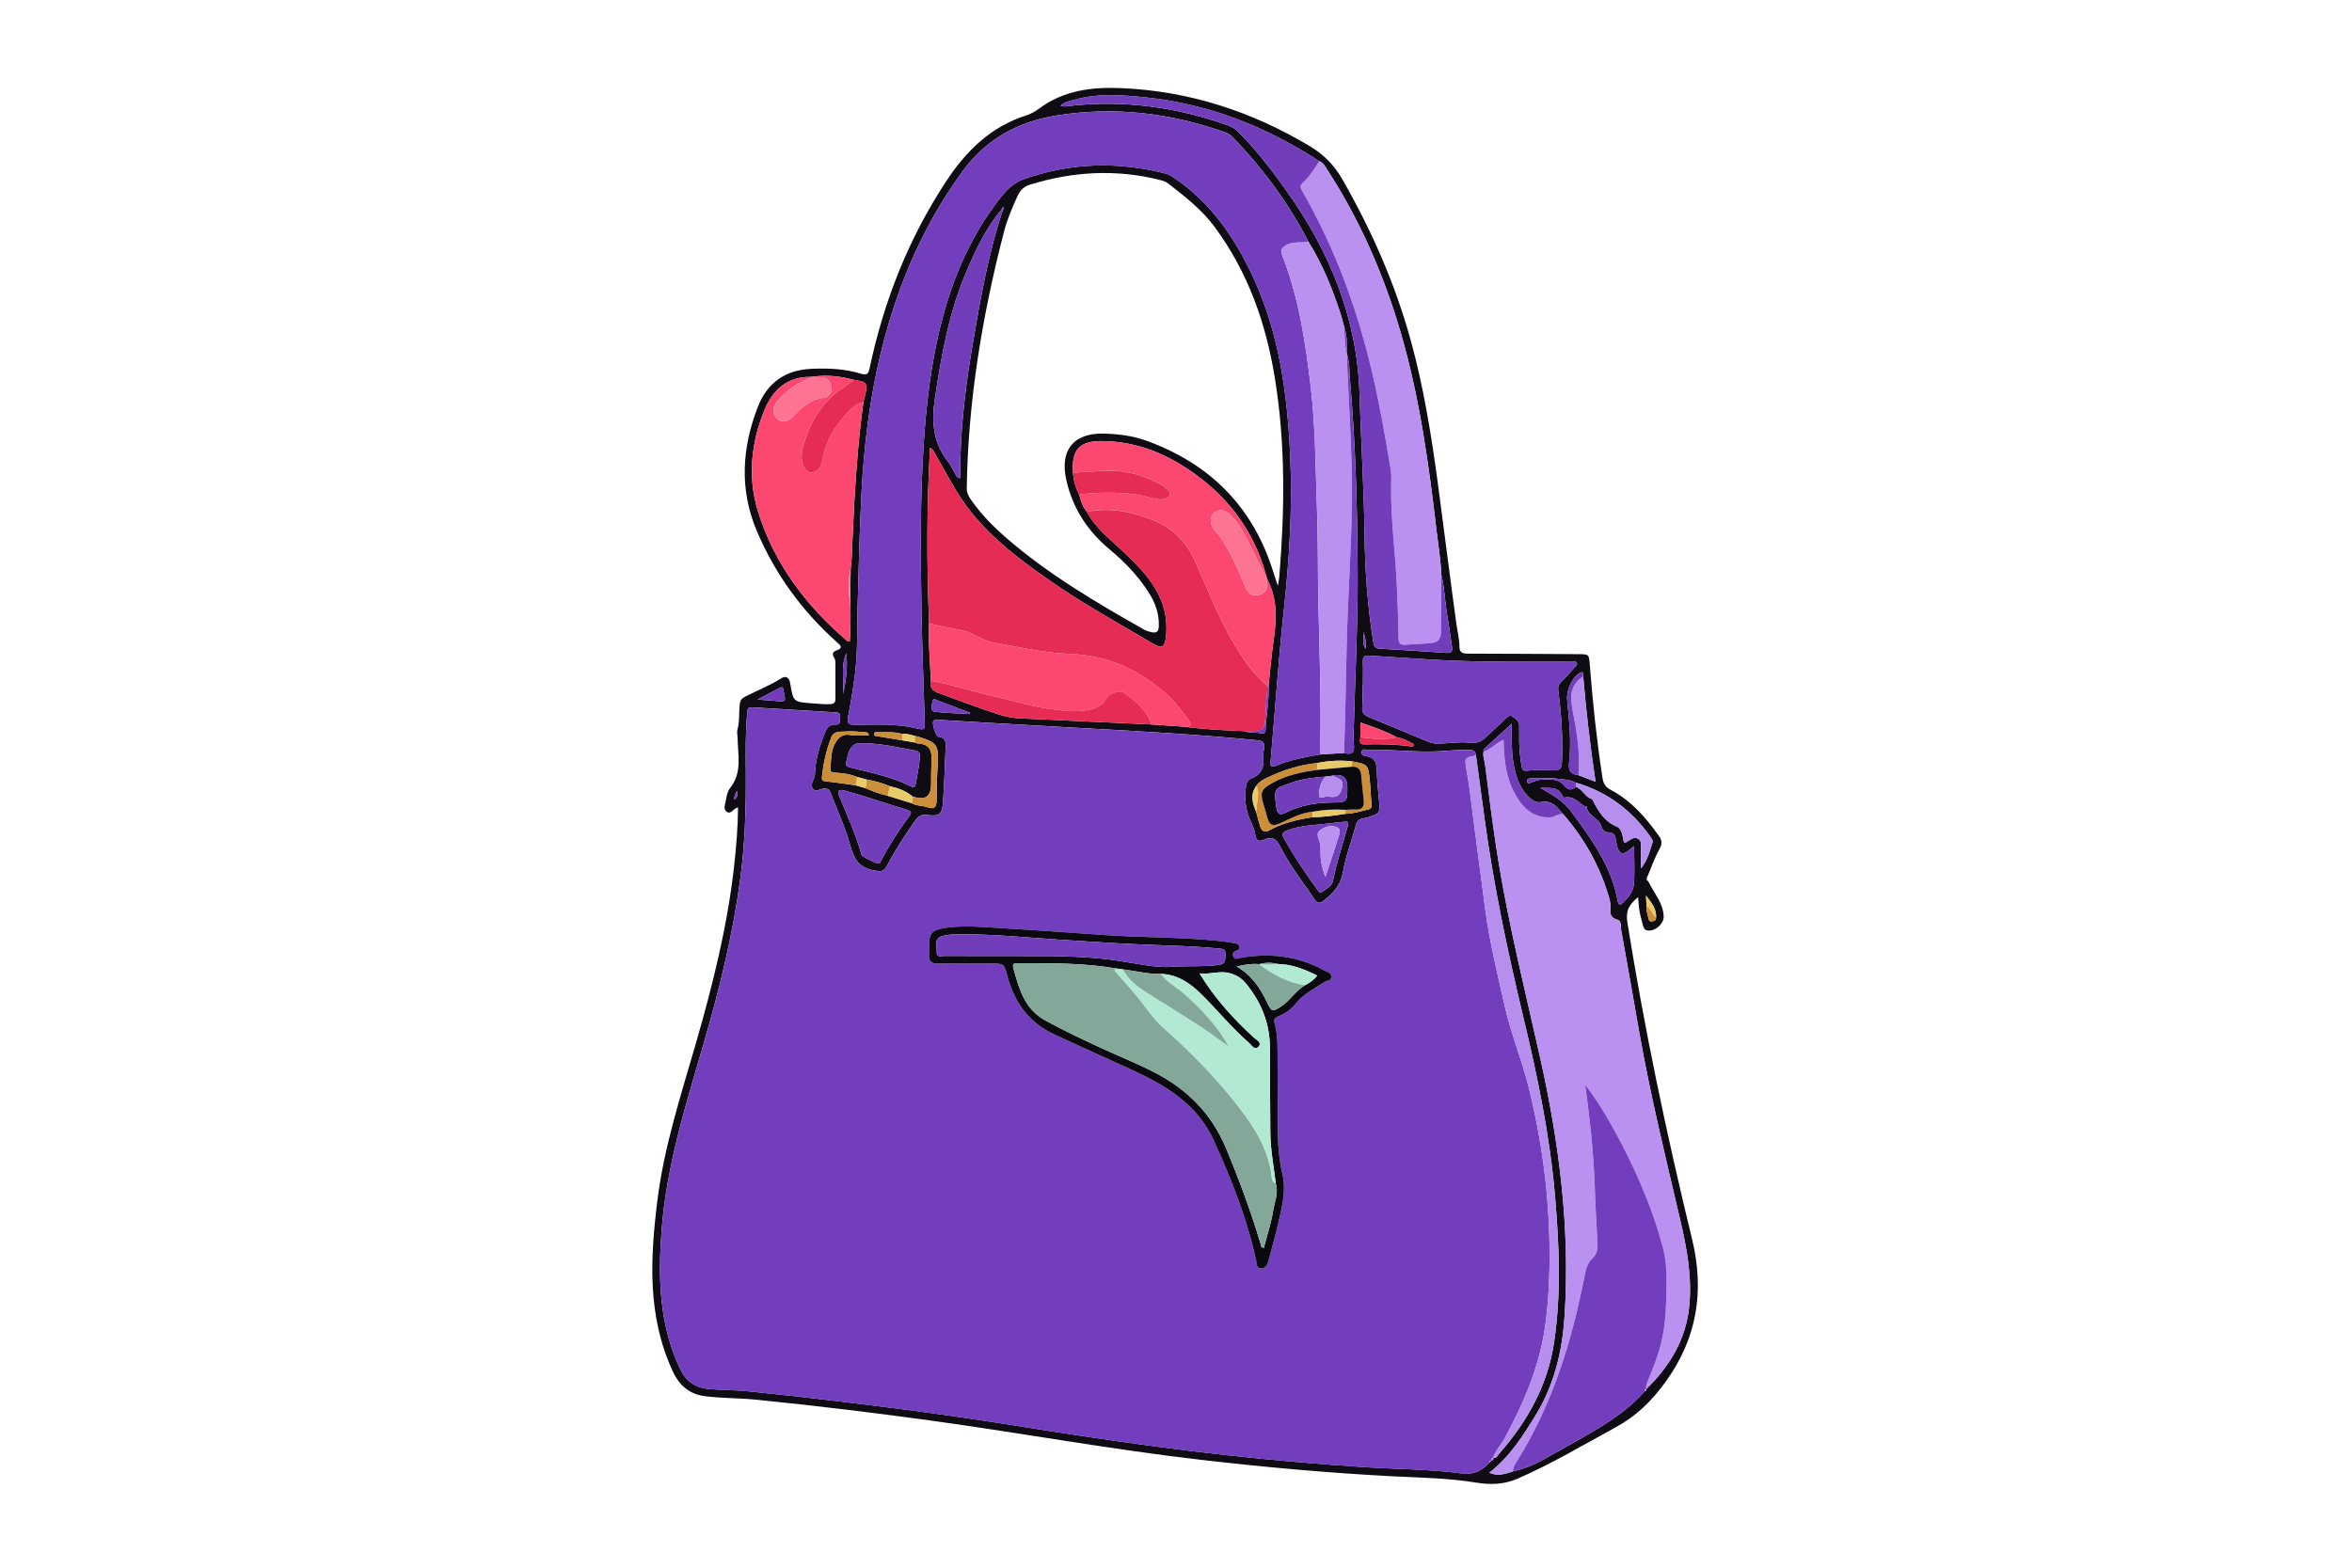 <svg width="300" height="200" viewBox="0 0 300 200" fill="none" xmlns="http://www.w3.org/2000/svg">
<g clip-path="url(#clip0_1448_78861)">
<path d="M94.137 103.001C93.495 103.153 93.229 103.961 92.687 103.555C92.195 103.187 92.513 102.565 92.597 102.059C92.689 101.501 92.811 100.919 93.163 100.475C94.699 98.535 94.103 96.293 94.081 94.139C94.077 93.785 93.961 93.427 94.063 93.065C94.365 91.999 94.225 90.893 94.361 89.809C94.417 89.365 94.609 89.095 95.007 88.891C96.547 88.109 98.159 87.475 99.631 86.549C100.259 86.155 100.667 86.425 100.795 87.197C101.185 89.553 101.203 89.549 103.593 89.727C104.355 89.783 105.111 89.871 105.883 89.831C106.427 89.803 106.565 89.587 106.561 89.105C106.549 87.573 106.557 86.043 106.557 84.511C106.557 84.275 106.505 84.061 106.369 83.853C106.111 83.463 106.203 83.153 106.657 82.999C107.657 82.657 107.169 82.305 106.699 81.883C102.245 77.889 98.797 73.141 96.491 67.637C94.297 62.405 94.639 57.087 96.673 51.885C97.855 48.863 100.139 47.197 103.479 47.053C105.627 46.959 107.747 47.039 109.801 47.673C110.601 47.921 110.763 47.701 110.921 46.963C112.731 38.423 115.881 30.425 120.695 23.113C123.227 19.267 126.365 16.167 130.885 14.727C131.471 14.541 132.045 14.225 132.539 13.855C135.689 11.503 139.309 11.077 143.068 11.243C151.694 11.621 159.622 14.203 167.028 18.623C168.858 19.715 170.178 21.067 171.202 22.853C174.958 29.399 177.984 36.273 179.976 43.543C181.592 49.441 182.568 55.491 183.384 61.553C184.196 67.587 184.94 73.629 185.774 79.659C185.904 80.603 186.158 81.531 186.152 82.495C186.148 83.173 186.486 83.387 187.148 83.387C191.876 83.393 196.604 83.431 201.33 83.455C202.674 83.463 202.676 83.457 202.782 84.837C203.15 89.649 203.668 94.443 204.394 99.215C204.5 99.911 204.732 100.385 205.422 100.749C208.048 102.135 209.95 104.315 211.634 106.703C212.002 107.225 212.026 107.689 211.66 108.337C211.014 109.485 210.598 110.761 210.066 111.975C209.928 112.291 210.208 112.355 210.298 112.541C210.984 113.963 212.122 115.193 212.204 116.879C212.252 117.855 211.102 118.863 210.13 118.703C209.724 118.637 209.626 118.305 209.54 117.981C209.388 117.403 209.222 116.825 209.122 116.237C209.024 115.655 208.998 115.063 208.94 114.465C207.696 115.457 207.352 116.287 207.578 117.705C209.746 131.271 212.574 144.705 215.818 158.049C217.438 164.713 216.482 170.731 212.402 176.353C210.652 178.763 208.688 180.677 206.08 182.091C201.934 184.341 197.886 186.769 193.546 188.653C191.792 189.415 190.038 189.435 188.194 189.133C184.738 188.567 181.234 188.523 177.744 188.345C169.464 187.921 161.214 187.171 152.976 186.215C141.472 184.879 130.081 182.787 118.615 181.213C111.265 180.203 103.897 179.317 96.515 178.575C94.335 178.355 92.127 178.393 89.955 178.127C88.039 177.893 86.693 176.843 85.827 174.983C82.535 167.917 82.935 160.543 83.855 153.125C84.715 146.197 86.899 139.579 88.819 132.905C90.935 125.547 92.783 118.133 93.635 110.505C93.911 108.037 94.121 105.563 94.137 102.997V103.001ZM190.222 186.359L190.208 186.375C190.338 186.267 190.6 186.233 190.432 185.963L190.418 185.985C190.892 186.111 191.03 185.669 191.232 185.437C194.834 181.331 197.416 176.719 198.228 171.233C199.144 165.061 198.876 158.883 198.354 152.703C197.698 144.923 196.108 137.307 194.294 129.733C192.294 121.385 190.52 112.993 189.362 104.481C188.994 101.781 188.628 99.081 188.26 96.381C188.17 95.453 187.382 95.701 186.894 95.683C185.834 95.647 184.77 95.777 183.706 95.837C180.608 96.011 177.522 95.581 174.428 95.653C174.17 95.659 173.768 95.453 173.676 95.891C173.58 96.351 173.952 96.429 174.296 96.481C175.274 96.623 175.568 97.227 175.602 98.161C175.658 99.719 175.814 101.275 175.958 102.829C176.008 103.369 175.834 103.757 175.346 103.955C174.886 104.141 174.41 104.329 173.924 104.399C173.388 104.477 173.106 104.695 172.96 105.227C172.406 107.247 171.646 109.225 171.288 111.277C170.992 112.971 170.036 113.987 168.796 114.935C168.294 115.319 167.996 115.227 167.668 114.731C166.182 112.485 164.462 110.381 163.272 107.955C162.766 106.925 162.186 106.689 161.204 107.133C160.552 107.429 160.188 107.215 160.112 106.495C160.038 105.787 159.69 105.167 159.42 104.525C158.918 103.331 158.736 102.095 158.872 100.817C158.932 100.261 158.956 99.557 159.54 99.343C160.914 98.841 161.26 97.865 161.128 96.545C161.092 96.189 161.178 95.815 161.236 95.455C161.34 94.795 161.112 94.511 160.408 94.441C152.592 93.669 144.752 93.253 136.913 92.825C133.657 92.647 130.401 92.463 127.147 92.273C124.723 92.133 122.299 91.975 119.873 91.839C119.595 91.823 119.261 91.697 119.051 92.011C118.839 92.331 119.355 93.963 119.727 93.999C120.567 94.081 120.651 94.613 120.621 95.265C120.513 97.625 120.445 99.987 120.281 102.341C120.175 103.865 119.819 104.175 118.321 103.971C117.525 103.863 117.121 104.131 116.707 104.723C115.445 106.523 114.241 108.355 113.219 110.303C112.709 111.277 112.407 111.217 111.389 111.019C109.549 110.663 108.909 109.561 108.445 107.855C107.801 105.495 106.731 103.253 105.865 100.951C105.755 100.659 105.563 100.675 105.339 100.615C104.765 100.463 104.087 101.201 103.659 100.583C103.277 100.031 103.915 99.429 103.939 98.793C104.007 96.987 104.489 95.255 105.177 93.583C105.441 92.937 105.717 92.367 106.583 92.439C107.305 92.499 107.069 91.883 107.155 91.513C107.253 91.081 107.013 90.903 106.611 90.879C103.057 90.667 99.503 90.461 95.949 90.235C95.373 90.199 95.355 90.481 95.309 90.943C95.067 93.467 95.113 95.997 95.131 98.523C95.163 103.053 95.023 107.575 94.429 112.071C93.493 119.141 91.805 126.045 89.823 132.885C87.519 140.833 84.991 148.725 84.379 157.061C83.935 163.099 84.075 169.019 86.755 174.643C87.523 176.257 88.697 177.037 90.351 177.195C92.005 177.353 93.677 177.317 95.329 177.483C99.265 177.879 103.199 178.311 107.127 178.791C112.011 179.387 116.893 179.993 121.763 180.693C127.091 181.459 132.401 182.355 137.725 183.157C144.002 184.103 150.292 184.967 156.604 185.659C162.392 186.293 168.188 186.787 173.998 187.169C178.148 187.441 182.32 187.421 186.444 187.975C187.996 188.183 189.052 187.635 189.994 186.559C190.068 186.489 190.142 186.419 190.218 186.349L190.222 186.359ZM210.02 115.621C209.95 116.123 210.132 116.589 210.238 117.065C210.286 117.275 210.328 117.571 210.628 117.545C210.898 117.521 211.252 117.511 211.228 117.073C211.322 115.917 210.602 115.113 209.948 114.257C209.972 114.713 209.996 115.167 210.02 115.623V115.621ZM115.093 93.645C114.057 93.309 112.985 93.457 111.927 93.411C111.741 93.403 111.485 93.367 111.489 93.659C111.493 93.939 111.753 93.897 111.937 93.927C112.985 94.103 114.033 94.275 115.081 94.447C115.609 94.537 116.139 94.627 116.667 94.717C116.789 94.761 116.909 94.841 117.033 94.847C118.631 94.921 118.885 95.775 118.815 97.183C118.767 98.139 118.767 99.097 118.765 100.053C118.761 101.594 118.027 102.128 116.563 101.655C116.535 101.645 116.499 101.663 116.465 101.667C115.615 100.921 114.593 100.549 113.509 100.307C112.539 99.897 111.531 99.611 110.493 99.439C110.099 99.331 109.705 99.223 109.311 99.115C108.471 98.773 107.591 98.633 106.689 98.587C106.355 98.569 105.867 98.549 105.907 98.159C106.031 96.965 105.933 95.697 106.627 94.635C107.035 94.013 107.555 93.589 108.459 93.769C109.217 93.921 110.029 93.801 110.821 93.801C110.783 93.537 110.645 93.425 110.413 93.415C109.585 93.377 108.749 93.247 107.933 93.321C107.263 93.383 106.387 93.181 106.035 94.061C105.391 95.675 105.029 97.359 104.843 99.087C104.795 99.521 104.931 99.645 105.369 99.689C106.619 99.817 107.863 100.013 109.111 100.181C109.497 100.291 109.883 100.401 110.269 100.511C111.243 100.895 112.207 101.303 113.237 101.523C114.251 101.837 115.267 102.151 116.281 102.465C116.895 102.837 117.625 102.745 118.285 102.981C119.133 103.285 119.459 103.011 119.463 102.101C119.471 100.571 119.511 99.043 119.605 97.515C119.757 95.027 119.503 94.707 117.061 93.967C116.935 93.929 116.803 93.911 116.675 93.883C116.157 93.741 115.643 93.575 115.093 93.641V93.645ZM173.524 92.273C173.522 92.865 173.52 93.457 173.518 94.049C173.496 94.483 173.248 94.983 174.088 94.965C176.072 94.921 178.058 94.949 180.032 95.227C180.164 95.245 180.294 95.217 180.33 94.949C179.66 94.553 178.946 94.187 178.13 94.045C176.754 93.281 175.268 92.789 173.794 92.269C173.702 92.195 173.608 92.019 173.524 92.275V92.273ZM172.412 97.123C170.95 96.975 169.498 97.039 168.058 97.337C165.91 97.563 163.866 98.163 161.918 99.085C161.302 99.377 160.652 99.641 160.25 100.251C159.434 101.349 159.744 102.455 160.226 103.563C160.396 104.195 160.546 104.833 160.746 105.455C160.91 105.965 161.29 106.269 161.806 105.981C163.562 104.999 165.478 104.567 167.432 104.241C168.842 104.249 170.228 104.037 171.616 103.821C172.612 103.803 173.556 103.509 174.508 103.267C174.836 103.183 174.986 103.031 174.944 102.637C174.836 101.621 174.824 100.597 174.72 99.581C174.508 97.523 174.494 97.525 172.41 97.125L172.412 97.123ZM201.34 98.895C202.01 99.151 202.678 99.407 203.512 99.725C202.826 95.179 202.32 90.743 201.936 86.293C201.904 86.063 202.07 85.575 201.578 85.823C200.54 86.347 199.78 88.065 199.892 89.253C200.144 91.929 200.452 94.617 200.138 97.295C200.008 98.401 200.378 98.781 201.34 98.893V98.895ZM201.002 99.851C200.29 99.447 199.468 99.449 198.704 99.351C197.592 99.207 196.452 99.293 195.322 99.297C195.104 99.297 194.83 99.293 194.776 99.601C194.762 99.687 194.8 99.813 194.86 99.873C195.058 100.069 195.21 99.847 195.382 99.793C195.728 99.683 196.072 99.521 196.426 99.489C197.484 99.393 198.71 99.315 199.406 100.107C200.018 100.803 200.364 100.905 201.01 100.377C201.87 100.675 202.17 101.713 203.084 101.945C203.124 101.955 203.14 102.059 203.17 102.119C203.876 103.505 204.66 104.809 206.208 105.447C206.656 105.631 206.83 106.121 206.956 106.577C207.042 106.891 206.99 107.247 207.258 107.539C207.364 107.473 207.466 107.397 207.578 107.339C208.01 107.115 208.43 106.701 208.95 107.013C209.43 107.301 209.294 107.835 209.302 108.289C209.314 109.123 209.306 109.957 209.306 110.791C210.148 109.751 210.44 108.565 210.802 107.411C210.84 107.289 210.742 107.093 210.656 106.967C208.266 103.471 205.09 101.039 201 99.847L201.002 99.851ZM171.838 45.309C171.794 44.095 171.872 42.869 171.45 41.695C171.312 41.187 171.192 40.671 171.03 40.169C169.988 36.921 168.72 33.773 166.908 30.867C164.404 26.015 161.214 21.655 157.442 17.715C157.148 17.407 156.866 17.099 156.428 16.941C149.378 14.405 142.15 13.539 134.735 14.739C129.817 15.535 125.721 17.779 122.741 21.897C121.177 24.059 119.755 26.301 118.497 28.651C112.759 39.381 110.493 50.983 109.877 62.997C109.633 67.783 109.523 72.575 109.391 77.365C109.325 79.725 109.391 82.095 109.207 84.443C109.025 86.787 108.611 89.121 108.175 91.435C107.997 92.383 108.299 92.473 109.099 92.469C111.657 92.457 114.227 92.295 116.753 92.887C117.969 93.173 117.983 93.167 117.947 91.881C117.813 87.323 117.617 82.767 117.543 78.209C117.441 71.953 117.363 65.695 117.661 59.439C117.931 53.783 118.439 48.161 119.711 42.633C121.071 36.713 123.245 31.129 126.871 26.191C127.859 24.845 128.919 23.451 130.521 22.879C136.515 20.739 142.622 20.563 148.778 22.169C149.09 22.251 149.384 22.439 149.658 22.621C154.398 25.771 157.476 30.293 159.818 35.321C163.176 42.529 164.204 50.275 164.564 58.121C164.866 64.715 164.458 71.297 163.752 77.851C163.06 84.265 162.628 90.701 162.068 97.125C162.022 97.663 162.06 97.963 162.736 97.685C164.562 96.935 166.49 96.565 168.426 96.245C169.432 96.183 170.436 96.123 171.442 96.061C172.432 96.349 172.802 96.029 172.688 94.967C172.592 94.081 172.668 93.173 172.692 92.275C172.862 85.963 173.2 79.649 173.174 73.337C173.14 64.965 172.906 56.591 172.178 48.243C172.092 47.261 172.15 46.253 171.84 45.295V45.303L171.838 45.309ZM127.805 26.677C125.781 29.025 124.493 31.803 123.285 34.609C121.045 39.811 120.075 45.329 119.239 50.897C118.793 53.865 119.031 56.523 120.947 58.923C121.335 59.411 121.573 60.017 121.899 60.559C122.003 60.733 122.037 61.015 122.489 60.983C122.489 60.215 122.473 59.459 122.491 58.705C122.613 53.879 123.189 49.099 123.993 44.347C124.995 38.423 126.009 32.499 127.921 26.777C128.033 26.695 128.121 26.537 128.007 26.471C127.853 26.379 127.857 26.589 127.803 26.679L127.805 26.677ZM118.737 86.855C118.525 87.697 118.903 88.101 119.687 88.395C122.273 89.359 124.861 90.315 127.483 91.177C128.441 91.493 129.413 91.631 130.421 91.665C132.647 91.741 134.871 91.871 137.097 91.975C140.35 92.127 143.604 92.273 146.856 92.423C148.298 92.521 149.74 92.621 151.182 92.719C153.672 93.059 156.18 93.169 158.688 93.273C159.386 93.543 160.142 93.383 160.854 93.559C161.238 93.655 161.406 93.473 161.426 93.093C161.524 91.167 161.896 89.261 161.82 87.323C162 85.641 162.132 83.953 162.372 82.281C162.776 79.473 163.074 76.687 161.694 74.031C161.63 73.827 161.566 73.623 161.502 73.419C160.07 68.241 157.2 64.071 152.896 60.827C149.232 58.065 145.238 56.321 140.6 56.269C137.687 56.235 136.649 57.373 136.863 60.293C136.917 61.285 137.209 62.209 137.651 63.091C137.859 63.881 138.093 64.659 138.637 65.297C139.775 67.437 141.68 68.873 143.394 70.487C146.486 73.395 149.214 76.475 148.726 81.191C148.59 82.513 148.22 82.809 147.064 82.121C142.66 79.505 138.167 77.039 133.955 74.109C130.259 71.537 126.667 68.841 123.829 65.291C122.055 63.071 120.795 60.525 119.377 58.081C119.195 57.769 119.089 57.379 118.625 57.127C118.189 64.647 118.201 72.057 118.507 79.471C118.389 81.937 118.631 84.391 118.737 86.849V86.855ZM108.923 48.461C107.179 47.995 105.417 47.783 103.617 48.073C103.581 48.039 103.547 48.043 103.515 48.081C100.463 48.005 98.589 49.687 97.505 52.317C95.791 56.473 95.357 60.883 96.647 65.127C98.687 71.837 102.803 77.297 108.141 81.831C108.173 81.859 108.259 81.825 108.393 81.813C108.481 80.235 108.529 78.651 108.451 77.063C108.467 75.589 108.483 74.115 108.499 72.639C108.545 72.143 108.609 71.649 108.633 71.153C108.749 68.795 108.831 66.437 108.967 64.081C109.213 59.799 109.545 55.525 110.131 51.275C110.771 48.827 110.731 48.733 108.923 48.461ZM183.83 73.249C183.768 71.419 183.458 69.615 183.246 67.801C182.256 59.319 181.094 50.843 178.72 42.639C176.538 35.099 173.404 27.899 169.058 21.293C168.854 20.981 168.646 20.689 168.274 20.565C161.51 16.155 154.186 13.255 146.114 12.423C143.068 12.109 140.006 11.877 136.997 12.741C136.417 12.907 135.783 12.993 135.273 13.475C135.663 13.659 135.991 13.561 136.307 13.525C143.31 12.709 150.096 13.659 156.712 16.021C157.196 16.193 157.588 16.477 157.948 16.835C160.268 19.145 162.242 21.735 164.134 24.397C169.65 32.159 173.116 40.637 173.41 50.281C173.592 56.267 173.976 62.245 174.048 68.235C174.102 72.829 174.442 77.399 175.168 81.941C175.262 82.525 175.462 82.733 176.028 82.765C178.85 82.925 181.672 83.099 184.492 83.297C185.144 83.343 185.3 83.097 185.2 82.495C184.984 81.185 184.842 79.863 184.606 78.557C184.29 76.797 184.266 74.995 183.832 73.253L183.83 73.249ZM210.004 177.173V177.197C213.002 174.261 215.064 170.849 215.472 166.573C215.826 162.843 215.156 159.237 214.312 155.627C212.466 147.733 210.534 139.857 209.12 131.869C208.338 127.451 207.58 123.031 206.774 118.617C206.69 118.155 206.898 117.463 206.186 117.283C205.522 117.115 205.388 116.689 205.41 116.091C205.428 115.595 205.408 115.101 205.266 114.609C204.112 110.581 202.124 107.015 199.376 103.863C198.622 103.017 198.02 102.025 196.548 102.329C195.852 102.473 195.17 101.923 194.676 101.339C194.222 100.803 193.864 100.209 193.612 99.547C193.022 98.001 192.854 96.389 192.824 94.755C192.81 94.017 192.822 93.277 192.822 92.321C191.492 93.533 190.366 94.557 189.248 95.591C189.198 95.637 189.238 95.779 189.236 95.877C189.11 96.451 189.354 96.985 189.424 97.539C189.934 101.563 190.436 105.587 191.082 109.593C192.47 118.199 194.6 126.645 196.492 135.143C198.896 145.935 200.292 156.827 199.564 167.911C199.274 172.339 198.282 176.579 195.944 180.433C194.288 183.163 192.582 185.845 189.964 187.889C191.096 188.385 192.034 188.015 192.978 187.721C194.306 187.403 195.57 186.925 196.76 186.251C199.038 184.963 201.35 183.729 203.59 182.379C205.856 181.015 208.03 179.505 209.79 177.485C209.936 177.433 210.04 177.353 210.006 177.175L210.004 177.173ZM162.99 74.721C163.084 74.161 163.152 73.873 163.176 73.583C163.868 65.133 163.978 56.695 162.62 48.291C161.486 41.269 159.2 34.719 154.914 28.933C153.278 26.723 151.162 25.095 149.046 23.437C148.744 23.201 148.34 23.057 147.96 22.961C142.358 21.549 136.817 21.869 131.329 23.571C130.581 23.803 130.107 24.305 129.781 25.015C129.101 26.499 128.465 28.003 128.057 29.579C125.277 40.305 123.473 51.175 123.313 62.283C123.305 62.825 123.499 63.237 123.787 63.659C125.073 65.545 126.661 67.151 128.375 68.639C133.737 73.289 139.816 76.861 145.958 80.339C146.24 80.499 146.576 80.583 146.896 80.655C147.508 80.791 147.784 80.597 147.808 79.895C147.866 78.257 147.338 76.843 146.462 75.493C145.124 73.433 143.458 71.691 141.576 70.129C138.753 67.785 136.831 64.883 136.011 61.257C135.155 57.467 136.885 55.245 140.734 55.317C142.644 55.353 144.538 55.603 146.32 56.257C154.126 59.115 159.544 64.367 162.2 72.329C162.438 73.043 162.67 73.759 162.986 74.725L162.99 74.721ZM173.846 87.393C173.822 87.393 173.798 87.393 173.774 87.393C173.774 88.325 173.834 89.263 173.756 90.187C173.692 90.933 174.012 91.251 174.648 91.509C177.176 92.531 179.69 93.589 182.202 94.647C182.678 94.849 183.162 94.897 183.664 94.873C184.926 94.815 186.206 94.605 187.444 94.753C188.288 94.855 188.86 94.655 189.414 94.153C190.276 93.369 191.106 92.551 191.968 91.769C192.222 91.539 192.516 91.125 192.898 91.397C193.28 91.669 193.764 91.937 193.772 92.527C193.778 92.893 193.782 93.259 193.776 93.625C193.754 95.025 193.822 96.417 194.1 97.795C194.18 98.187 194.228 98.383 194.774 98.323C195.86 98.205 196.972 98.199 198.064 98.279C198.96 98.343 199.194 98.017 199.23 97.171C199.358 94.133 199.154 91.117 198.754 88.113C198.694 87.663 198.766 87.369 199.082 87.051C199.714 86.417 200.31 85.745 200.908 85.077C201.032 84.939 201.236 84.789 201.128 84.567C201.02 84.347 200.778 84.431 200.594 84.429C199.362 84.421 198.13 84.421 196.898 84.425C191.738 84.445 186.58 84.431 181.428 84.077C179.172 83.921 176.912 83.805 174.656 83.641C174.06 83.597 173.808 83.759 173.834 84.395C173.874 85.393 173.844 86.391 173.844 87.391L173.846 87.393ZM107.507 100.795C106.869 100.743 106.811 101.007 107.025 101.519C108.057 103.999 109.169 106.451 109.883 109.053C109.949 109.291 111.863 110.239 112.097 110.177C112.295 110.125 112.295 109.935 112.369 109.795C113.435 107.839 114.617 105.953 115.947 104.165C116.325 103.657 116.273 103.497 115.683 103.317C113.841 102.759 112.017 102.147 110.179 101.573C109.293 101.295 108.397 101.053 107.507 100.795ZM196.444 100.505C197.894 101.329 199.332 102.095 200.334 103.443C202.948 106.965 205.554 110.497 206.346 114.967C206.446 115.533 206.7 115.453 206.996 115.175C207.662 114.553 208.29 113.781 208.38 112.929C208.548 111.347 208.428 109.735 208.428 107.937C208.108 108.199 208.008 108.279 207.91 108.363C206.968 109.167 206.506 109.013 206.22 107.801C206.182 107.639 206.152 107.475 206.13 107.311C206.046 106.683 205.914 106.163 205.068 106.185C204.598 106.197 204.35 105.745 204.206 105.321C203.864 104.315 202.488 104.093 202.378 102.907C202.374 102.867 202.12 102.881 202.022 102.813C201.266 102.285 200.628 101.483 199.526 101.765C199.474 101.779 199.35 101.655 199.314 101.573C198.722 100.217 197.484 100.595 196.446 100.505H196.444ZM109.741 94.805C108.878 94.789 108.327 95.383 108.087 96.587C108.055 96.749 108.041 96.921 107.977 97.071C107.729 97.641 107.997 97.795 108.521 97.927C111.127 98.581 113.775 99.111 116.205 100.323C116.627 100.533 116.753 100.333 116.807 99.997C116.993 98.851 117.263 97.719 117.323 96.553C117.349 96.063 117.191 95.829 116.701 95.743C114.577 95.375 112.481 94.821 109.741 94.805ZM171.454 104.835C170.806 104.905 170.144 104.967 169.486 105.053C167.714 105.281 165.902 105.255 164.2 105.941C163.632 106.169 163.422 106.341 163.782 106.981C165.056 109.247 166.494 111.401 168.032 113.493C168.182 113.699 168.31 114.027 168.64 113.781C169.168 113.387 169.89 113.047 170.018 112.401C170.49 110.015 171.26 107.715 171.91 105.381C172.046 104.897 171.924 104.769 171.458 104.835H171.454ZM123.679 91.093L123.719 90.925C122.373 90.415 121.031 89.897 119.681 89.405C119.425 89.311 118.973 88.953 118.929 89.527C118.895 89.959 118.519 90.727 119.351 90.819C120.787 90.979 122.237 91.009 123.681 91.093H123.679ZM96.607 89.243C97.755 89.333 98.665 89.401 99.575 89.477C100.013 89.513 100.187 89.341 100.089 88.903C100.019 88.581 99.957 88.257 99.907 87.931C99.863 87.647 99.715 87.627 99.497 87.739C98.603 88.205 97.709 88.671 96.607 89.245V89.243ZM107.951 83.335C107.207 85.023 107.669 86.821 107.555 88.569C107.891 86.845 108.149 85.115 107.951 83.335ZM173.878 80.599C174.036 81.243 173.652 81.965 174.166 82.777C174.302 81.875 174.112 81.235 173.878 80.599ZM93.647 102.023C94.018 101.786 94.15 101.412 94.043 100.901C93.791 101.225 93.647 101.529 93.647 102.023Z" fill="#100C13"/>
<path d="M189.998 186.569C189.056 187.645 188 188.193 186.448 187.985C182.324 187.431 178.15 187.451 174.002 187.179C168.194 186.797 162.396 186.303 156.608 185.669C150.294 184.977 144.006 184.113 137.728 183.167C132.404 182.365 127.094 181.469 121.766 180.703C116.896 180.003 112.015 179.397 107.131 178.801C103.203 178.321 99.271 177.889 95.333 177.493C93.681 177.327 92.009 177.361 90.355 177.205C88.701 177.047 87.527 176.267 86.759 174.653C84.079 169.027 83.939 163.107 84.383 157.071C84.995 148.737 87.523 140.843 89.827 132.895C91.809 126.057 93.497 119.151 94.433 112.081C95.027 107.585 95.167 103.065 95.135 98.533C95.117 96.005 95.071 93.477 95.313 90.953C95.357 90.491 95.375 90.207 95.953 90.245C99.505 90.473 103.061 90.677 106.615 90.889C107.017 90.913 107.257 91.091 107.159 91.523C107.075 91.891 107.309 92.509 106.587 92.449C105.723 92.377 105.447 92.947 105.181 93.593C104.495 95.267 104.011 96.997 103.943 98.803C103.919 99.439 103.281 100.041 103.663 100.593C104.089 101.211 104.767 100.473 105.343 100.625C105.569 100.685 105.761 100.669 105.869 100.961C106.735 103.261 107.805 105.505 108.449 107.865C108.915 109.571 109.553 110.673 111.393 111.029C112.411 111.227 112.711 111.285 113.223 110.313C114.244 108.365 115.45 106.533 116.71 104.733C117.124 104.141 117.528 103.875 118.324 103.981C119.822 104.185 120.18 103.873 120.284 102.351C120.448 99.995 120.516 97.633 120.624 95.275C120.654 94.623 120.57 94.093 119.73 94.009C119.358 93.973 118.84 92.341 119.054 92.021C119.264 91.705 119.598 91.833 119.876 91.849C122.302 91.985 124.724 92.141 127.15 92.283C130.406 92.471 133.66 92.657 136.916 92.835C144.756 93.263 152.596 93.679 160.412 94.451C161.116 94.521 161.346 94.805 161.24 95.465C161.182 95.825 161.096 96.199 161.132 96.555C161.262 97.875 160.916 98.851 159.544 99.353C158.96 99.567 158.934 100.271 158.876 100.827C158.74 102.105 158.922 103.341 159.424 104.535C159.694 105.175 160.042 105.795 160.116 106.505C160.192 107.225 160.556 107.437 161.208 107.143C162.19 106.699 162.77 106.935 163.276 107.965C164.466 110.391 166.186 112.495 167.672 114.741C168 115.237 168.298 115.329 168.8 114.945C170.04 113.997 170.998 112.981 171.292 111.287C171.65 109.235 172.41 107.257 172.964 105.237C173.11 104.705 173.392 104.487 173.928 104.409C174.414 104.337 174.89 104.151 175.35 103.965C175.838 103.767 176.012 103.379 175.962 102.839C175.818 101.285 175.664 99.729 175.606 98.171C175.572 97.237 175.278 96.633 174.3 96.491C173.956 96.441 173.584 96.363 173.68 95.901C173.772 95.461 174.172 95.669 174.432 95.663C177.528 95.591 180.612 96.021 183.71 95.847C184.772 95.787 185.838 95.657 186.898 95.693C187.386 95.709 188.174 95.461 188.264 96.391C186.828 96.649 186.792 96.701 187.036 98.113C187.166 98.865 187.306 99.615 187.404 100.371C188.092 105.631 188.748 110.897 189.462 116.155C190.024 120.301 191.034 124.361 191.952 128.435C192.74 131.933 194.144 135.265 195.002 138.753C196.238 143.791 197.086 148.887 197.438 154.067C197.764 158.853 197.754 163.625 197.196 168.397C196.558 173.843 194.484 178.781 191.904 183.543C191.45 184.383 190.742 185.071 190.42 185.993L190.434 185.971C190.22 186.033 190.208 186.203 190.21 186.383L190.224 186.367C190.138 186.425 189.858 186.275 190 186.577L189.998 186.569ZM123.47 122.931C124.468 122.931 125.466 122.931 126.466 122.931C128.034 122.931 128.062 122.923 128.478 124.481C129.38 127.861 131.148 130.421 134.472 131.971C137.696 133.475 140.944 134.921 144.18 136.401C148.592 138.419 152.682 140.799 154.83 145.521C157.08 150.463 159.074 155.483 160.218 160.809C160.306 161.223 160.246 161.785 160.81 161.821C161.396 161.861 161.654 161.383 161.79 160.865C162.252 159.097 162.772 157.343 163.162 155.559C163.572 153.689 164.042 151.823 163.586 149.857C163.142 147.945 162.99 145.983 162.984 144.015C162.976 140.687 162.968 137.359 162.952 134.031C162.946 132.865 162.902 131.695 162.586 130.571C162.432 130.021 162.594 129.849 163.078 129.655C163.95 129.305 164.7 128.745 165.302 128.009C166.294 126.793 167.676 126.099 168.96 125.275C169.272 125.075 169.82 125.165 169.806 124.605C169.794 124.111 169.332 124.025 168.988 123.837C165.58 121.961 161.958 121.533 158.162 122.213C157.884 122.263 157.47 122.507 157.308 122.029C157.188 121.677 157.278 121.385 157.72 121.287C157.96 121.235 158.138 121.051 158.094 120.775C158.052 120.505 157.82 120.397 157.59 120.357C156.936 120.241 156.28 120.127 155.62 120.059C150.586 119.535 145.52 119.631 140.476 119.265C135.834 118.929 131.188 118.605 126.542 118.335C124.454 118.213 122.35 118.055 120.27 118.429C118.854 118.683 118.5 119.169 118.5 120.571C118.5 120.971 118.53 121.373 118.492 121.769C118.406 122.665 118.858 122.951 119.676 122.937C120.94 122.915 122.206 122.931 123.47 122.931Z" fill="#733EBE"/>
<path d="M168.426 96.251C166.488 96.571 164.56 96.943 162.736 97.691C162.06 97.969 162.02 97.669 162.068 97.131C162.626 90.705 163.06 84.271 163.752 77.857C164.458 71.303 164.868 64.721 164.564 58.127C164.204 50.281 163.176 42.535 159.818 35.327C157.476 30.299 154.398 25.775 149.658 22.627C149.384 22.445 149.09 22.257 148.778 22.175C142.622 20.569 136.514 20.743 130.52 22.885C128.918 23.457 127.858 24.851 126.87 26.197C123.245 31.135 121.073 36.717 119.711 42.639C118.441 48.167 117.931 53.789 117.661 59.445C117.363 65.701 117.441 71.959 117.543 78.215C117.617 82.773 117.815 87.329 117.947 91.887C117.985 93.173 117.969 93.179 116.753 92.893C114.227 92.299 111.657 92.461 109.099 92.475C108.299 92.479 107.997 92.389 108.175 91.441C108.611 89.127 109.025 86.793 109.207 84.449C109.389 82.101 109.327 79.731 109.391 77.371C109.523 72.581 109.633 67.789 109.877 63.003C110.491 50.989 112.757 39.387 118.497 28.657C119.755 26.305 121.177 24.065 122.741 21.903C125.72 17.785 129.818 15.541 134.734 14.745C142.15 13.543 149.378 14.411 156.428 16.947C156.866 17.105 157.148 17.413 157.442 17.721C161.214 21.661 164.404 26.021 166.906 30.873C165.934 31.017 164.918 30.753 163.988 31.325C163.454 31.653 163.318 31.975 163.542 32.543C165.672 37.971 166.512 43.685 167.192 49.423C167.81 54.639 167.788 59.895 167.986 65.135C168.134 69.055 168.068 72.979 168.156 76.903C168.29 82.885 168.518 88.871 168.412 94.857C168.404 95.323 168.418 95.789 168.422 96.255L168.426 96.251Z" fill="#733EBD"/>
<path d="M199.374 103.863C202.122 107.015 204.11 110.583 205.264 114.609C205.404 115.101 205.426 115.595 205.408 116.091C205.386 116.689 205.52 117.117 206.184 117.283C206.894 117.463 206.686 118.155 206.772 118.617C207.58 123.029 208.336 127.451 209.118 131.869C210.532 139.857 212.464 147.735 214.31 155.627C215.154 159.237 215.824 162.841 215.47 166.573C215.064 170.849 213 174.261 210 177.197C209.88 176.813 210.056 176.485 210.192 176.145C210.688 174.913 211.194 173.687 211.584 172.413C212.252 170.233 212.476 167.979 212.522 165.731C212.568 163.551 212.68 161.307 212.114 159.193C210.632 153.645 208.288 148.431 205.476 143.433C204.524 141.741 203.498 140.089 202.178 138.387C202.84 143.067 203.3 147.547 203.432 152.057C203.496 154.245 203.658 156.431 203.762 158.619C203.794 159.303 203.666 160.015 203.17 160.471C202.448 161.133 202.284 161.923 202.104 162.833C200.454 171.215 197.97 179.301 193.366 186.601C193.154 186.937 192.972 187.299 192.972 187.717C192.028 188.011 191.09 188.381 189.958 187.885C192.578 185.841 194.282 183.161 195.938 180.429C198.276 176.575 199.268 172.335 199.558 167.907C200.286 156.823 198.888 145.931 196.486 135.139C194.594 126.641 192.462 118.195 191.076 109.589C190.43 105.583 189.928 101.559 189.418 97.535C189.348 96.983 189.104 96.449 189.23 95.873C190.194 95.607 190.814 94.733 191.786 94.371C191.816 96.851 192.064 99.221 193.274 101.359C194.252 103.085 195.548 104.369 197.756 104.267C198.34 104.241 198.77 103.741 199.37 103.861L199.374 103.863Z" fill="#BA91F1"/>
<path d="M118.509 79.477C118.203 72.063 118.191 64.653 118.627 57.133C119.091 57.385 119.199 57.775 119.379 58.087C120.796 60.531 122.054 63.079 123.83 65.297C126.668 68.847 130.26 71.543 133.956 74.115C138.168 77.045 142.662 79.511 147.066 82.127C148.222 82.813 148.59 82.517 148.728 81.197C149.216 76.481 146.486 73.401 143.396 70.493C141.68 68.879 139.776 67.443 138.638 65.303C141.718 64.655 144.638 65.343 147.448 66.515C149.708 67.459 151.352 69.239 152.336 71.399C153.902 74.833 155.242 78.373 157.138 81.651C158.382 83.801 159.706 85.901 161.682 87.485C161.6 88.569 161.494 89.651 161.444 90.737C161.324 93.279 161.334 93.279 158.79 93.273C158.756 93.273 158.724 93.275 158.69 93.277C156.182 93.173 153.674 93.063 151.182 92.721C151.836 92.703 152.108 92.571 151.604 91.889C150.858 90.875 150.132 89.829 149.22 88.975C145.678 85.661 141.586 83.633 136.62 83.443C133.224 83.313 129.894 82.551 126.55 81.947C125.334 81.727 124.396 80.915 123.302 80.587C121.744 80.119 120.069 80.027 118.505 79.479L118.509 79.477Z" fill="#E62C55"/>
<path d="M192.976 187.719C192.976 187.301 193.156 186.939 193.37 186.603C197.974 179.301 200.458 171.217 202.108 162.835C202.286 161.925 202.45 161.135 203.174 160.473C203.67 160.019 203.798 159.307 203.766 158.621C203.662 156.433 203.5 154.249 203.436 152.059C203.304 147.547 202.844 143.069 202.182 138.389C203.502 140.091 204.53 141.743 205.48 143.435C208.292 148.433 210.636 153.647 212.118 159.195C212.682 161.309 212.57 163.553 212.526 165.733C212.48 167.981 212.256 170.233 211.588 172.415C211.198 173.689 210.692 174.915 210.196 176.147C210.06 176.485 209.884 176.815 210.004 177.199V177.175C209.832 177.209 209.812 177.349 209.788 177.485C208.03 179.505 205.854 181.013 203.588 182.379C201.346 183.729 199.036 184.963 196.758 186.251C195.568 186.925 194.304 187.403 192.976 187.721V187.719Z" fill="#733EBE"/>
<path d="M168.276 20.565C168.648 20.689 168.856 20.981 169.06 21.293C173.406 27.899 176.54 35.099 178.722 42.639C181.096 50.843 182.256 59.319 183.248 67.801C183.46 69.615 183.77 71.419 183.832 73.249C183.822 75.645 183.82 78.039 183.802 80.435C183.794 81.605 183.486 81.963 182.378 82.059C181.352 82.149 180.322 82.165 179.298 82.261C178.598 82.327 178.39 82.067 178.382 81.369C178.354 79.175 178.27 76.983 178.174 74.791C177.99 70.579 177.396 66.391 177.44 62.165C177.448 61.399 177.508 60.619 177.384 59.871C176.716 55.845 176.018 51.825 175.098 47.847C173.184 39.571 170.306 31.663 166.056 24.285C165.828 23.889 165.836 23.623 166.164 23.333C167.046 22.547 167.64 21.541 168.278 20.567L168.276 20.565Z" fill="#BA91F1"/>
<path d="M168.426 96.251C168.422 95.785 168.408 95.319 168.416 94.853C168.522 88.865 168.294 82.881 168.16 76.899C168.072 72.975 168.138 69.051 167.99 65.131C167.792 59.891 167.814 54.635 167.196 49.419C166.516 43.681 165.676 37.967 163.546 32.539C163.324 31.971 163.46 31.649 163.992 31.321C164.922 30.749 165.938 31.011 166.91 30.869C168.722 33.775 169.99 36.923 171.032 40.171C171.192 40.673 171.312 41.187 171.452 41.697C171.556 42.905 171.492 44.129 171.84 45.311V45.303C171.834 45.633 171.81 45.965 171.824 46.295C172.018 50.605 172.27 54.913 172.402 59.225C172.592 65.437 172.176 71.635 171.922 77.839C171.674 83.909 171.666 89.993 171.444 96.069C170.438 96.131 169.434 96.191 168.428 96.253L168.426 96.251Z" fill="#BA91F1"/>
<path d="M110.133 51.273C109.547 55.523 109.215 59.799 108.969 64.079C108.833 66.435 108.751 68.793 108.635 71.151C108.611 71.647 108.547 72.143 108.501 72.639C108.127 74.109 108.227 75.585 108.453 77.061C108.531 78.649 108.483 80.233 108.395 81.811C108.263 81.823 108.177 81.857 108.143 81.829C102.807 77.297 98.691 71.837 96.649 65.125C95.359 60.881 95.793 56.471 97.507 52.315C98.591 49.683 100.465 48.001 103.517 48.079C103.413 48.285 103.197 48.291 103.015 48.361C101.467 48.971 100.201 49.975 99.117 51.215C98.513 51.905 98.519 52.847 99.069 53.377C99.657 53.941 100.457 53.873 101.157 53.135C102.245 51.991 103.377 50.967 105.041 50.735C105.771 50.633 106.161 50.053 106.041 49.363C105.917 48.643 105.479 48.091 104.609 48.115C104.279 48.125 103.947 48.087 103.615 48.071C105.415 47.781 107.177 47.993 108.921 48.459C108.553 48.735 108.201 49.035 107.813 49.281C104.917 51.123 103.253 53.819 102.415 57.077C102.199 57.913 102.135 58.783 102.547 59.599C102.943 60.383 103.681 60.503 104.349 59.927C104.705 59.621 104.801 59.191 104.871 58.775C105.175 56.971 105.895 55.339 107.023 53.929C107.877 52.863 108.679 51.669 110.129 51.275L110.133 51.273Z" fill="#FC4870"/>
<path d="M173.846 87.393C173.846 86.395 173.876 85.395 173.836 84.397C173.81 83.761 174.062 83.601 174.658 83.643C176.914 83.807 179.174 83.923 181.43 84.079C186.582 84.433 191.74 84.445 196.9 84.427C198.132 84.423 199.364 84.423 200.596 84.431C200.78 84.431 201.024 84.349 201.13 84.569C201.238 84.789 201.034 84.941 200.91 85.079C200.312 85.747 199.716 86.419 199.084 87.053C198.768 87.369 198.698 87.665 198.756 88.115C199.156 91.121 199.36 94.137 199.232 97.173C199.196 98.021 198.962 98.347 198.066 98.281C196.974 98.203 195.864 98.207 194.776 98.325C194.23 98.385 194.182 98.189 194.102 97.797C193.822 96.419 193.756 95.027 193.778 93.627C193.784 93.261 193.778 92.895 193.774 92.529C193.764 91.939 193.28 91.671 192.9 91.399C192.518 91.127 192.224 91.541 191.97 91.771C191.106 92.553 190.278 93.373 189.416 94.155C188.862 94.657 188.29 94.857 187.446 94.755C186.208 94.605 184.928 94.817 183.666 94.875C183.164 94.899 182.68 94.849 182.204 94.649C179.692 93.589 177.178 92.533 174.65 91.511C174.014 91.253 173.694 90.935 173.758 90.189C173.836 89.263 173.776 88.327 173.776 87.395C173.8 87.395 173.824 87.395 173.848 87.395L173.846 87.393Z" fill="#733EBD"/>
<path d="M161.682 87.481C159.704 85.897 158.38 83.797 157.138 81.647C155.242 78.369 153.9 74.831 152.336 71.395C151.352 69.237 149.708 67.455 147.448 66.511C144.638 65.337 141.718 64.651 138.638 65.299C138.094 64.659 137.86 63.883 137.652 63.093C140.128 62.769 142.606 62.771 145.082 63.099C146.16 63.241 147.164 63.771 148.288 63.701C148.694 63.675 149.014 63.541 149.176 63.177C149.354 62.785 149.024 62.567 148.792 62.343C148.602 62.161 148.394 61.987 148.166 61.861C146.098 60.733 143.936 60.021 141.528 60.069C139.968 60.099 138.418 60.207 136.864 60.295C136.65 57.375 137.688 56.237 140.602 56.271C145.24 56.323 149.234 58.067 152.898 60.829C157.202 64.075 160.072 68.243 161.504 73.421C161.472 73.449 161.438 73.477 161.404 73.503C160.63 71.927 159.878 70.339 159.072 68.779C158.508 67.691 157.872 66.635 157 65.755C156.232 64.979 155.39 64.881 154.812 65.459C154.262 66.009 154.31 67.003 154.976 67.699C155.44 68.185 155.806 68.727 156.152 69.295C157.192 71.001 158.006 72.813 158.742 74.665C159.188 75.787 159.726 76.129 160.7 75.859C161.586 75.611 161.676 74.881 161.606 74.101C161.636 74.079 161.666 74.057 161.698 74.033C163.078 76.689 162.78 79.473 162.376 82.283C162.136 83.955 162.004 85.643 161.824 87.325C161.778 87.377 161.732 87.429 161.686 87.483L161.682 87.481Z" fill="#FC4870"/>
<path d="M168.276 20.565C167.64 21.539 167.044 22.545 166.162 23.331C165.834 23.623 165.826 23.889 166.054 24.283C170.304 31.661 173.182 39.569 175.096 47.845C176.016 51.823 176.712 55.845 177.382 59.869C177.506 60.617 177.446 61.397 177.438 62.163C177.394 66.389 177.988 70.577 178.172 74.789C178.268 76.981 178.352 79.175 178.38 81.367C178.388 82.065 178.596 82.323 179.296 82.259C180.32 82.163 181.352 82.147 182.376 82.057C183.484 81.961 183.792 81.603 183.8 80.433C183.818 78.037 183.82 75.643 183.83 73.247C184.264 74.989 184.288 76.791 184.604 78.551C184.84 79.857 184.982 81.179 185.198 82.489C185.296 83.091 185.142 83.335 184.49 83.291C181.67 83.095 178.848 82.919 176.026 82.759C175.462 82.727 175.26 82.519 175.166 81.935C174.44 77.393 174.1 72.823 174.046 68.229C173.976 62.239 173.59 56.261 173.408 50.275C173.114 40.631 169.648 32.151 164.132 24.391C162.24 21.729 160.266 19.139 157.946 16.829C157.586 16.471 157.194 16.189 156.71 16.015C150.094 13.655 143.308 12.703 136.305 13.519C135.989 13.555 135.661 13.653 135.271 13.469C135.779 12.989 136.412 12.903 136.994 12.735C140.004 11.871 143.064 12.103 146.112 12.417C154.184 13.249 161.51 16.149 168.272 20.559L168.276 20.565Z" fill="#723DBB"/>
<path d="M118.508 79.477C120.07 80.025 121.746 80.117 123.306 80.585C124.4 80.915 125.34 81.727 126.554 81.945C129.896 82.549 133.228 83.311 136.624 83.441C141.59 83.631 145.682 85.659 149.224 88.973C150.136 89.827 150.862 90.871 151.608 91.887C152.11 92.569 151.838 92.703 151.186 92.719C149.744 92.621 148.302 92.523 146.86 92.423C146.304 90.557 144.86 89.431 143.38 88.377C142.804 87.967 141.51 88.455 141.15 89.093C140.73 89.839 140.068 90.245 139.282 90.457C137.308 90.987 135.31 90.645 133.374 90.351C131 89.989 128.688 89.239 126.334 88.725C123.784 88.167 121.314 87.295 118.738 86.855C118.632 84.397 118.39 81.943 118.508 79.477Z" fill="#FC4870"/>
<path d="M190.416 185.985C190.736 185.063 191.444 184.375 191.9 183.535C194.48 178.773 196.554 173.835 197.192 168.389C197.752 163.619 197.76 158.845 197.434 154.059C197.08 148.879 196.234 143.783 194.998 138.745C194.142 135.257 192.738 131.925 191.948 128.427C191.03 124.353 190.02 120.293 189.458 116.147C188.744 110.889 188.09 105.625 187.4 100.363C187.302 99.607 187.162 98.857 187.032 98.105C186.788 96.693 186.822 96.641 188.26 96.383C188.628 99.083 188.996 101.783 189.362 104.483C190.518 112.995 192.294 121.385 194.294 129.735C196.108 137.309 197.696 144.925 198.354 152.705C198.876 158.885 199.142 165.063 198.228 171.235C197.414 176.721 194.834 181.333 191.232 185.439C191.03 185.669 190.892 186.113 190.418 185.987L190.416 185.985Z" fill="#B68EED"/>
<path d="M127.921 26.777C126.009 32.499 124.995 38.423 123.993 44.347C123.189 49.099 122.611 53.879 122.491 58.705C122.473 59.459 122.489 60.215 122.489 60.983C122.037 61.015 122.003 60.733 121.899 60.559C121.573 60.017 121.337 59.411 120.947 58.923C119.031 56.521 118.795 53.863 119.239 50.897C120.075 45.329 121.043 39.813 123.285 34.609C124.493 31.803 125.781 29.025 127.805 26.677C127.845 26.709 127.883 26.743 127.921 26.777Z" fill="#723DBB"/>
<path d="M118.737 86.855C121.313 87.295 123.785 88.167 126.333 88.725C128.687 89.239 130.998 89.989 133.372 90.351C135.308 90.647 137.306 90.989 139.28 90.457C140.066 90.245 140.728 89.839 141.148 89.093C141.508 88.453 142.802 87.967 143.378 88.377C144.858 89.431 146.302 90.557 146.858 92.423C143.604 92.273 140.35 92.127 137.098 91.975C134.872 91.871 132.648 91.741 130.422 91.665C129.415 91.631 128.443 91.491 127.485 91.177C124.863 90.313 122.275 89.359 119.689 88.395C118.903 88.103 118.525 87.697 118.739 86.855H118.737Z" fill="#E62C55"/>
<path d="M107.507 100.795C108.399 101.053 109.295 101.297 110.179 101.573C112.015 102.149 113.841 102.759 115.683 103.317C116.271 103.495 116.325 103.657 115.947 104.165C114.617 105.951 113.435 107.837 112.369 109.795C112.293 109.933 112.293 110.123 112.097 110.177C111.861 110.239 109.947 109.291 109.883 109.053C109.169 106.451 108.057 103.999 107.025 101.519C106.813 101.007 106.869 100.743 107.507 100.795Z" fill="#723DBB"/>
<path d="M171.442 96.067C171.664 89.991 171.672 83.907 171.92 77.837C172.174 71.633 172.59 65.435 172.4 59.223C172.268 54.911 172.016 50.603 171.822 46.293C171.808 45.963 171.832 45.631 171.838 45.301C172.148 46.261 172.09 47.267 172.176 48.249C172.904 56.597 173.138 64.971 173.172 73.343C173.198 79.655 172.86 85.969 172.69 92.281C172.666 93.179 172.59 94.085 172.686 94.973C172.802 96.035 172.43 96.355 171.44 96.067H171.442Z" fill="#723DBB"/>
<path d="M196.444 100.505C197.482 100.595 198.72 100.217 199.312 101.573C199.348 101.655 199.472 101.779 199.524 101.765C200.628 101.483 201.264 102.285 202.02 102.813C202.118 102.881 202.372 102.867 202.376 102.907C202.486 104.093 203.862 104.315 204.204 105.321C204.348 105.745 204.596 106.197 205.066 106.185C205.91 106.163 206.042 106.683 206.128 107.311C206.15 107.475 206.18 107.639 206.218 107.801C206.504 109.013 206.966 109.167 207.908 108.363C208.006 108.279 208.106 108.201 208.426 107.937C208.426 109.737 208.546 111.349 208.378 112.929C208.288 113.779 207.66 114.553 206.994 115.175C206.698 115.451 206.444 115.533 206.344 114.967C205.552 110.495 202.946 106.965 200.332 103.443C199.332 102.095 197.892 101.329 196.442 100.505H196.444Z" fill="#723DBB"/>
<path d="M110.133 51.273C108.683 51.669 107.881 52.861 107.027 53.927C105.899 55.337 105.177 56.969 104.875 58.773C104.805 59.187 104.709 59.619 104.353 59.925C103.683 60.501 102.947 60.381 102.551 59.597C102.139 58.783 102.205 57.911 102.419 57.075C103.257 53.819 104.921 51.121 107.817 49.279C108.203 49.033 108.557 48.733 108.925 48.457C110.733 48.727 110.775 48.821 110.135 51.271L110.133 51.273Z" fill="#E62C55"/>
<path d="M109.74 94.805C112.48 94.821 114.576 95.373 116.7 95.743C117.192 95.829 117.348 96.063 117.322 96.553C117.262 97.719 116.992 98.853 116.806 99.997C116.752 100.333 116.626 100.533 116.204 100.323C113.774 99.111 111.126 98.581 108.52 97.927C107.996 97.795 107.728 97.641 107.976 97.071C108.04 96.921 108.054 96.749 108.086 96.587C108.326 95.383 108.878 94.789 109.74 94.805Z" fill="#723DBB"/>
<path d="M171.454 104.835C171.92 104.767 172.04 104.897 171.906 105.381C171.256 107.715 170.486 110.015 170.014 112.401C169.886 113.047 169.164 113.387 168.636 113.781C168.306 114.027 168.18 113.699 168.028 113.493C166.492 111.401 165.054 109.247 163.778 106.981C163.418 106.341 163.628 106.169 164.196 105.941C165.898 105.255 167.71 105.279 169.482 105.053C170.14 104.969 170.802 104.907 171.45 104.835H171.454ZM169.062 111.851C169.64 110.097 170.232 108.347 170.784 106.585C170.898 106.221 170.988 105.715 170.522 105.531C169.798 105.245 169.094 105.441 168.452 105.861C167.892 106.227 168.076 106.707 168.252 107.181C168.416 107.625 168.454 108.083 168.44 108.549C168.402 109.681 168.62 110.777 169.062 111.851Z" fill="#723DBB"/>
<path d="M136.863 60.297C138.417 60.211 139.967 60.103 141.527 60.071C143.932 60.023 146.096 60.735 148.164 61.863C148.392 61.987 148.602 62.163 148.79 62.345C149.022 62.567 149.352 62.785 149.174 63.179C149.01 63.543 148.692 63.677 148.286 63.703C147.162 63.773 146.16 63.245 145.08 63.101C142.605 62.773 140.127 62.771 137.651 63.095C137.209 62.213 136.917 61.287 136.863 60.297Z" fill="#E62C55"/>
<path d="M201.002 99.851C205.092 101.043 208.268 103.477 210.658 106.971C210.744 107.097 210.842 107.293 210.804 107.415C210.44 108.569 210.15 109.755 209.308 110.795C209.308 109.961 209.318 109.127 209.304 108.293C209.298 107.839 209.432 107.303 208.952 107.017C208.43 106.705 208.01 107.117 207.58 107.343C207.468 107.401 207.366 107.477 207.26 107.543C206.992 107.251 207.044 106.895 206.958 106.581C206.832 106.123 206.658 105.635 206.21 105.451C204.662 104.813 203.88 103.511 203.172 102.123C203.142 102.063 203.126 101.959 203.086 101.949C202.172 101.717 201.872 100.679 201.012 100.381C201.008 100.205 201.006 100.029 201.002 99.853V99.851Z" fill="#B68EED"/>
<path d="M103.618 48.071C103.95 48.087 104.28 48.123 104.612 48.115C105.48 48.091 105.92 48.643 106.044 49.363C106.162 50.053 105.772 50.635 105.044 50.735C103.38 50.967 102.246 51.991 101.16 53.135C100.46 53.873 99.66 53.941 99.073 53.377C98.52 52.847 98.516 51.905 99.121 51.215C100.204 49.977 101.47 48.971 103.018 48.361C103.2 48.289 103.416 48.285 103.52 48.079C103.552 48.041 103.586 48.037 103.622 48.071H103.618Z" fill="#FE7392"/>
<path d="M201.936 86.293C202.32 90.743 202.826 95.177 203.512 99.725C202.68 99.407 202.01 99.151 201.34 98.895C201.546 96.237 201.182 93.627 200.666 91.033C200.308 89.231 200.048 87.481 201.936 86.293Z" fill="#B68EED"/>
<path d="M199.374 103.863C198.776 103.743 198.344 104.243 197.76 104.269C195.552 104.371 194.254 103.087 193.278 101.361C192.068 99.223 191.818 96.853 191.79 94.373C190.818 94.737 190.198 95.611 189.234 95.875C189.236 95.777 189.196 95.635 189.246 95.589C190.362 94.555 191.49 93.533 192.82 92.319C192.82 93.275 192.808 94.015 192.822 94.753C192.852 96.387 193.02 98.001 193.61 99.545C193.862 100.205 194.22 100.799 194.674 101.337C195.166 101.921 195.85 102.471 196.546 102.327C198.018 102.023 198.62 103.015 199.374 103.861V103.863Z" fill="#723DBB"/>
<path d="M160.25 100.249C160.65 99.639 161.302 99.375 161.918 99.083C163.866 98.161 165.91 97.561 168.058 97.335C168.048 97.627 168.038 97.919 168.028 98.211C166.048 98.481 164.11 98.869 162.33 99.859C160.874 100.671 160.688 101.041 161.152 102.613C161.322 103.185 161.502 103.755 161.654 104.331C161.902 105.277 162.322 105.443 163.238 105.031C164.594 104.423 165.91 103.687 167.434 103.545C167.434 103.775 167.43 104.005 167.428 104.235C165.474 104.561 163.558 104.993 161.802 105.975C161.286 106.263 160.906 105.959 160.742 105.449C160.542 104.827 160.394 104.189 160.222 103.557C160.264 103.173 160.312 102.789 160.346 102.403C160.412 101.679 160.626 100.947 160.244 100.245L160.25 100.249Z" fill="#CB8F3A"/>
<path d="M109.111 100.183C107.865 100.013 106.621 99.819 105.369 99.691C104.931 99.647 104.797 99.523 104.843 99.089C105.031 97.363 105.391 95.677 106.035 94.063C106.387 93.183 107.263 93.383 107.933 93.323C108.749 93.249 109.585 93.379 110.413 93.417C110.645 93.427 110.781 93.539 110.821 93.803C110.029 93.803 109.217 93.923 108.459 93.771C107.555 93.591 107.035 94.015 106.627 94.637C105.931 95.699 106.031 96.967 105.907 98.161C105.867 98.551 106.355 98.571 106.689 98.589C107.589 98.635 108.471 98.775 109.311 99.117C109.269 99.477 109.323 99.853 109.111 100.181V100.183Z" fill="#CB8F3A"/>
<path d="M201.936 86.293C200.048 87.481 200.308 89.231 200.666 91.033C201.182 93.627 201.546 96.237 201.34 98.895C200.378 98.783 200.01 98.403 200.138 97.295C200.452 94.617 200.144 91.929 199.892 89.253C199.78 88.063 200.54 86.347 201.578 85.823C202.07 85.575 201.904 86.063 201.936 86.293Z" fill="#723DBB"/>
<path d="M116.465 101.671C116.497 101.667 116.535 101.649 116.563 101.659C118.029 102.132 118.763 101.598 118.765 100.057C118.767 99.101 118.769 98.141 118.815 97.187C118.885 95.777 118.633 94.925 117.033 94.851C116.909 94.845 116.789 94.767 116.667 94.721C116.669 94.443 116.671 94.167 116.673 93.889C116.803 93.917 116.933 93.935 117.059 93.973C119.501 94.715 119.755 95.033 119.603 97.521C119.509 99.049 119.469 100.577 119.461 102.107C119.457 103.017 119.131 103.291 118.283 102.987C117.623 102.751 116.893 102.843 116.279 102.471C116.341 102.205 116.403 101.939 116.463 101.673L116.465 101.671Z" fill="#CB8F3A"/>
<path d="M172.412 97.123C174.496 97.523 174.51 97.521 174.722 99.579C174.826 100.595 174.838 101.619 174.946 102.635C174.988 103.029 174.838 103.183 174.51 103.265C173.556 103.509 172.614 103.801 171.618 103.819C171.618 103.651 171.618 103.481 171.616 103.313C172.042 103.299 172.472 103.251 172.896 103.277C173.746 103.329 174.022 102.897 173.944 102.127C173.836 101.047 173.714 99.967 173.62 98.885C173.554 98.125 173.18 97.751 172.406 97.813C172.406 97.583 172.41 97.353 172.412 97.121V97.123Z" fill="#CB8F3A"/>
<path d="M178.13 94.043C178.946 94.185 179.66 94.551 180.33 94.947C180.294 95.215 180.164 95.243 180.032 95.225C178.06 94.947 176.072 94.919 174.088 94.963C173.248 94.981 173.496 94.483 173.518 94.047C175.056 94.247 176.594 94.453 178.13 94.041V94.043Z" fill="#E62C55"/>
<path d="M178.13 94.043C176.594 94.453 175.056 94.247 173.518 94.049C173.52 93.457 173.522 92.865 173.524 92.273C173.614 92.271 173.704 92.269 173.794 92.267C175.27 92.787 176.754 93.281 178.13 94.043Z" fill="#FC4870"/>
<path d="M123.678 91.093C122.234 91.009 120.784 90.979 119.348 90.819C118.518 90.725 118.894 89.959 118.926 89.527C118.97 88.953 119.422 89.311 119.678 89.405C121.03 89.897 122.372 90.415 123.716 90.925L123.676 91.093H123.678Z" fill="#723DBB"/>
<path d="M110.495 99.443C111.533 99.617 112.541 99.901 113.511 100.311C113.419 100.717 113.329 101.121 113.239 101.525C112.211 101.305 111.245 100.897 110.271 100.513C110.599 100.209 110.483 99.813 110.495 99.441V99.443Z" fill="#CB8F3A"/>
<path d="M172.412 97.123C172.412 97.353 172.408 97.583 172.406 97.815C170.948 97.949 169.488 98.081 168.03 98.215C168.04 97.923 168.05 97.631 168.06 97.339C169.5 97.041 170.952 96.977 172.414 97.125L172.412 97.123Z" fill="#E9CA69"/>
<path d="M113.237 101.525C113.327 101.121 113.419 100.715 113.509 100.311C114.591 100.551 115.613 100.925 116.465 101.671C116.403 101.937 116.341 102.203 116.279 102.469C115.265 102.155 114.249 101.841 113.235 101.527L113.237 101.525Z" fill="#E9CA69"/>
<path d="M96.607 89.243C97.709 88.669 98.603 88.203 99.497 87.737C99.715 87.625 99.863 87.645 99.907 87.929C99.957 88.255 100.019 88.579 100.089 88.901C100.185 89.341 100.011 89.513 99.575 89.475C98.665 89.399 97.755 89.331 96.607 89.241V89.243Z" fill="#723DBB"/>
<path d="M201.002 99.851C201.006 100.027 201.008 100.203 201.012 100.379C200.364 100.907 200.02 100.805 199.408 100.109C198.71 99.317 197.486 99.395 196.428 99.491C196.074 99.523 195.73 99.685 195.384 99.795C195.212 99.849 195.06 100.073 194.862 99.875C194.802 99.815 194.764 99.689 194.778 99.603C194.832 99.295 195.106 99.299 195.324 99.299C196.452 99.295 197.594 99.209 198.706 99.353C199.47 99.451 200.292 99.449 201.004 99.853L201.002 99.851Z" fill="#723DBB"/>
<path d="M171.614 103.315C171.614 103.483 171.614 103.653 171.616 103.821C170.23 104.037 168.842 104.249 167.432 104.241C167.432 104.011 167.436 103.781 167.438 103.551C168.82 103.305 170.212 103.215 171.614 103.315Z" fill="#E9CA69"/>
<path d="M107.951 83.335C108.151 85.117 107.891 86.847 107.555 88.569C107.669 86.819 107.205 85.023 107.951 83.335Z" fill="#723DBB"/>
<path d="M115.082 94.447C114.035 94.273 112.987 94.103 111.939 93.927C111.755 93.897 111.495 93.939 111.491 93.659C111.487 93.367 111.743 93.403 111.929 93.411C112.987 93.457 114.059 93.309 115.094 93.645C115.09 93.913 115.088 94.181 115.084 94.447H115.082Z" fill="#CB8F3A"/>
<path d="M161.682 87.481C161.728 87.429 161.774 87.375 161.82 87.323C161.896 89.261 161.526 91.167 161.426 93.093C161.406 93.473 161.238 93.653 160.854 93.559C160.142 93.383 159.388 93.541 158.69 93.273C158.724 93.273 158.756 93.269 158.79 93.269C161.334 93.275 161.324 93.275 161.444 90.733C161.496 89.647 161.602 88.565 161.682 87.481Z" fill="#723DBB"/>
<path d="M160.25 100.249C160.632 100.951 160.418 101.683 160.352 102.407C160.316 102.791 160.27 103.175 160.228 103.561C159.746 102.453 159.434 101.347 160.252 100.249H160.25Z" fill="#E9CA69"/>
<path d="M210.02 115.621C209.996 115.165 209.972 114.711 209.948 114.255C210.6 115.111 211.322 115.915 211.228 117.071C210.764 116.637 210.596 115.959 210.02 115.621Z" fill="#E9CA69"/>
<path d="M115.083 94.447C115.087 94.179 115.089 93.911 115.093 93.645C115.643 93.577 116.157 93.745 116.675 93.887C116.675 94.165 116.671 94.441 116.669 94.719C116.141 94.629 115.611 94.539 115.083 94.449V94.447Z" fill="#E9CA69"/>
<path d="M210.02 115.621C210.596 115.959 210.764 116.639 211.228 117.071C211.254 117.509 210.9 117.519 210.628 117.543C210.328 117.571 210.284 117.273 210.238 117.063C210.132 116.589 209.95 116.121 210.02 115.619V115.621Z" fill="#CB8F3A"/>
<path d="M110.495 99.443C110.483 99.813 110.599 100.211 110.271 100.515C109.885 100.405 109.499 100.295 109.113 100.185C109.325 99.857 109.271 99.481 109.313 99.121C109.707 99.229 110.101 99.337 110.495 99.445V99.443Z" fill="#E9CA69"/>
<path d="M108.452 77.063C108.226 75.587 108.126 74.111 108.5 72.641C108.484 74.115 108.468 75.589 108.452 77.063Z" fill="#FE7392"/>
<path d="M173.878 80.599C174.112 81.233 174.304 81.873 174.166 82.777C173.652 81.965 174.036 81.245 173.878 80.599Z" fill="#723DBB"/>
<path d="M171.838 45.309C171.49 44.127 171.554 42.903 171.45 41.695C171.87 42.869 171.792 44.095 171.838 45.309Z" fill="#723DBB"/>
<path d="M93.642 102.024C93.642 101.53 93.784 101.226 94.038 100.902C94.146 101.412 94.014 101.786 93.642 102.024Z" fill="#723DBB"/>
<path d="M161.504 73.423C161.568 73.627 161.632 73.831 161.696 74.035C161.666 74.057 161.636 74.081 161.606 74.103C161.42 73.945 161.438 73.717 161.404 73.505C161.438 73.479 161.472 73.451 161.504 73.423Z" fill="#FC4870"/>
<path d="M173.794 92.267C173.704 92.269 173.614 92.271 173.524 92.273C173.608 92.015 173.702 92.193 173.794 92.267Z" fill="#E62C55"/>
<path d="M127.804 26.677C127.858 26.587 127.854 26.377 128.008 26.469C128.12 26.537 128.034 26.693 127.922 26.777C127.884 26.743 127.844 26.709 127.806 26.677H127.804Z" fill="#723DBB"/>
<path d="M190.208 186.373C190.206 186.195 190.218 186.023 190.432 185.961C190.6 186.231 190.338 186.265 190.208 186.373Z" fill="#B68EED"/>
<path d="M189.998 186.569C189.856 186.267 190.136 186.417 190.222 186.359C190.148 186.429 190.074 186.499 189.998 186.569Z" fill="#B68EED"/>
<path d="M209.788 177.483C209.812 177.347 209.832 177.207 210.004 177.173C210.04 177.351 209.934 177.431 209.788 177.483Z" fill="#BA91F1"/>
<path d="M123.471 122.929C122.207 122.929 120.941 122.913 119.677 122.935C118.857 122.949 118.405 122.663 118.493 121.767C118.531 121.371 118.501 120.969 118.501 120.569C118.501 119.167 118.855 118.681 120.271 118.427C122.351 118.053 124.455 118.211 126.543 118.333C131.191 118.603 135.835 118.927 140.477 119.263C145.519 119.629 150.586 119.533 155.62 120.057C156.28 120.125 156.936 120.239 157.59 120.355C157.82 120.395 158.052 120.503 158.094 120.773C158.136 121.049 157.96 121.233 157.72 121.285C157.276 121.381 157.188 121.675 157.308 122.027C157.47 122.505 157.886 122.259 158.162 122.211C161.956 121.531 165.578 121.959 168.988 123.835C169.332 124.023 169.794 124.109 169.806 124.603C169.82 125.163 169.272 125.073 168.96 125.273C167.678 126.097 166.294 126.791 165.302 128.007C164.702 128.743 163.95 129.303 163.078 129.653C162.594 129.847 162.432 130.019 162.586 130.569C162.902 131.693 162.946 132.865 162.952 134.029C162.966 137.357 162.976 140.685 162.984 144.013C162.988 145.981 163.142 147.943 163.586 149.855C164.042 151.821 163.572 153.685 163.162 155.557C162.772 157.341 162.252 159.095 161.79 160.863C161.654 161.381 161.396 161.859 160.81 161.819C160.248 161.781 160.308 161.219 160.218 160.807C159.072 155.481 157.078 150.461 154.83 145.519C152.68 140.797 148.593 138.417 144.181 136.399C140.947 134.919 137.697 133.473 134.473 131.969C131.151 130.417 129.383 127.859 128.479 124.479C128.063 122.923 128.035 122.929 126.467 122.929C125.469 122.929 124.471 122.929 123.471 122.929ZM160.62 123.001H160.604C159.652 122.919 158.728 123.055 157.73 123.309C159.654 124.403 160.762 126.075 161.64 127.927C162.176 129.061 162.3 129.117 163.372 128.423C164.546 127.661 165.262 126.379 166.488 125.675C167.052 125.387 167.572 125.041 168.012 124.459C166.428 123.683 164.852 123.025 163.082 122.989C162.262 122.793 161.442 122.771 160.622 123.003L160.62 123.001ZM143.237 123.675C142.991 123.641 142.745 123.607 142.499 123.573C138.255 122.827 133.969 122.889 129.687 122.877C129.277 122.877 129.141 123.073 129.239 123.437C129.951 126.089 130.673 128.737 133.349 130.195C135.627 131.437 137.965 132.551 140.319 133.639C142.609 134.695 144.951 135.631 147.203 136.785C151.382 138.927 154.49 142.005 156.336 146.387C158.03 150.405 159.526 154.485 160.788 158.657C160.848 158.855 160.766 159.153 161.206 159.201C161.608 157.645 162.126 156.093 162.384 154.501C162.57 153.351 163.102 152.205 162.728 150.991C162.47 148.813 162.042 146.653 162.032 144.447C162.014 140.887 161.976 137.327 161.982 133.767C161.986 130.601 160.894 127.857 158.896 125.441C158.374 124.811 157.748 124.423 156.934 124.177C155.618 123.781 154.39 124.345 153.002 124.181C154.95 127.375 157.328 129.989 159.96 132.391C160.29 132.691 161.018 133.023 160.512 133.547C160.024 134.053 159.65 133.337 159.314 133.045C157.124 131.141 155.296 128.881 153.24 126.845C151.8 125.419 150.189 124.309 148.061 124.245C146.425 124.291 144.845 123.863 143.239 123.671L143.237 123.675ZM149.889 123.297C152.286 123.225 153.918 123.337 155.538 123.083C156.396 122.949 156.272 122.309 156.306 121.711C156.342 121.073 155.946 121.051 155.48 121.005C153.03 120.771 150.574 120.669 148.117 120.589C143.833 120.449 139.555 120.169 135.277 119.891C130.867 119.605 126.465 119.131 122.037 119.205C121.401 119.215 120.767 119.241 120.163 119.429C119.033 119.783 119.541 120.747 119.483 121.465C119.423 122.199 120.061 121.951 120.427 121.953C124.651 121.969 128.875 121.955 133.097 121.967C135.857 121.975 138.611 122.071 141.357 122.395C144.449 122.759 147.499 123.623 149.889 123.295V123.297Z" fill="#0B0910"/>
<path d="M161.404 73.505C161.438 73.715 161.418 73.943 161.606 74.103C161.676 74.881 161.586 75.613 160.7 75.861C159.726 76.133 159.188 75.791 158.742 74.667C158.006 72.815 157.192 71.003 156.152 69.297C155.806 68.729 155.442 68.185 154.976 67.701C154.308 67.005 154.26 66.013 154.812 65.461C155.39 64.883 156.232 64.981 157 65.757C157.872 66.637 158.508 67.691 159.072 68.781C159.88 70.341 160.63 71.929 161.404 73.505Z" fill="#FE7392"/>
<path d="M169.062 111.851C168.62 110.777 168.402 109.681 168.44 108.549C168.456 108.083 168.416 107.625 168.252 107.181C168.076 106.707 167.892 106.227 168.452 105.861C169.094 105.443 169.798 105.245 170.522 105.531C170.986 105.715 170.898 106.223 170.784 106.585C170.232 108.347 169.64 110.097 169.062 111.851Z" fill="#BA91F1"/>
<path d="M171.614 103.315C170.212 103.215 168.82 103.305 167.438 103.551C165.914 103.691 164.598 104.429 163.242 105.037C162.324 105.447 161.906 105.283 161.658 104.337C161.506 103.759 161.324 103.191 161.156 102.619C160.69 101.045 160.876 100.675 162.334 99.865C164.112 98.875 166.052 98.487 168.032 98.217C169.49 98.083 170.95 97.951 172.408 97.817C173.182 97.757 173.556 98.131 173.622 98.889C173.716 99.971 173.838 101.051 173.946 102.131C174.022 102.901 173.746 103.333 172.898 103.281C172.474 103.255 172.044 103.303 171.618 103.317L171.614 103.315ZM169.986 98.959C169.672 98.999 169.358 99.041 169.044 99.081C167.552 99.185 166.06 99.357 164.656 99.877C162.604 100.637 162.43 100.379 162.802 103.041C162.916 103.855 163.252 104.063 164.002 103.675C165.842 102.719 167.83 102.411 169.882 102.381C171.852 102.351 171.852 102.339 171.852 100.389C171.852 99.221 171.259 98.73 170.072 98.915C170.04 98.919 170.014 98.945 169.984 98.961L169.986 98.959Z" fill="#0B0910"/>
<path d="M162.726 150.991C163.1 152.205 162.568 153.351 162.382 154.501C162.124 156.093 161.608 157.643 161.204 159.201C160.764 159.153 160.846 158.855 160.786 158.657C159.524 154.487 158.028 150.407 156.334 146.387C154.486 142.005 151.38 138.925 147.201 136.785C144.951 135.633 142.607 134.697 140.317 133.639C137.963 132.553 135.623 131.437 133.347 130.195C130.671 128.735 129.949 126.089 129.237 123.437C129.139 123.071 129.273 122.875 129.685 122.877C133.969 122.889 138.255 122.827 142.499 123.573C141.923 123.727 142.273 123.943 142.459 124.153C143.227 125.025 144.007 125.887 144.755 126.777C145.971 128.227 146.999 129.879 148.397 131.121C151.936 134.267 155.238 137.617 158.114 141.375C160.042 143.893 161.724 146.545 162.164 149.793C162.222 150.225 162.2 150.755 162.728 150.991H162.726Z" fill="#83A89A"/>
<path d="M162.726 150.991C162.198 150.755 162.22 150.225 162.162 149.793C161.722 146.545 160.042 143.895 158.112 141.375C155.234 137.617 151.932 134.267 148.394 131.121C146.998 129.879 145.968 128.227 144.752 126.777C144.006 125.887 143.224 125.025 142.456 124.153C142.272 123.943 141.92 123.727 142.496 123.573C142.742 123.607 142.988 123.641 143.234 123.675C143.924 125.023 145.08 125.885 146.324 126.663C148.632 128.109 150.944 129.549 153.226 131.031C154.388 131.785 155.492 132.631 156.622 133.435C156.662 133.461 156.702 133.489 156.742 133.515C156.716 133.475 156.688 133.435 156.662 133.395C155.208 130.835 153.22 128.741 151.038 126.793C150.062 125.921 148.834 125.347 148.058 124.247C150.188 124.313 151.8 125.421 153.238 126.847C155.294 128.883 157.122 131.143 159.312 133.047C159.648 133.339 160.022 134.053 160.51 133.549C161.016 133.025 160.286 132.693 159.958 132.393C157.326 129.991 154.948 127.377 153 124.183C154.388 124.347 155.616 123.783 156.932 124.179C157.746 124.423 158.374 124.811 158.894 125.443C160.892 127.859 161.984 130.603 161.98 133.769C161.976 137.329 162.014 140.889 162.03 144.449C162.04 146.653 162.468 148.813 162.726 150.993V150.991Z" fill="#B2E9D3"/>
<path d="M149.888 123.297C147.498 123.625 144.448 122.761 141.356 122.397C138.61 122.073 135.856 121.977 133.096 121.969C128.872 121.959 124.648 121.971 120.427 121.955C120.061 121.955 119.423 122.201 119.483 121.467C119.541 120.749 119.035 119.785 120.163 119.431C120.767 119.241 121.401 119.217 122.037 119.207C126.466 119.133 130.866 119.607 135.276 119.893C139.554 120.169 143.832 120.451 148.116 120.591C150.576 120.671 153.03 120.775 155.48 121.007C155.944 121.051 156.342 121.075 156.306 121.713C156.272 122.311 156.396 122.951 155.538 123.085C153.918 123.339 152.286 123.227 149.888 123.299V123.297Z" fill="#723DBB"/>
<path d="M148.058 124.247C148.834 125.347 150.062 125.923 151.038 126.793C153.22 128.741 155.208 130.835 156.662 133.395L156.622 133.435C155.492 132.631 154.388 131.787 153.226 131.031C150.942 129.547 148.63 128.109 146.324 126.663C145.08 125.883 143.924 125.021 143.234 123.675C144.842 123.867 146.42 124.295 148.056 124.249L148.058 124.247Z" fill="#83A89A"/>
<path d="M166.481 125.674C165.255 126.378 164.541 127.66 163.365 128.422C162.293 129.116 162.171 129.06 161.633 127.926C160.757 126.074 159.649 124.402 157.723 123.308C158.721 123.054 159.645 122.918 160.597 123.002C162.373 124.298 164.253 125.368 166.479 125.674H166.481Z" fill="#83A89A"/>
<path d="M166.486 125.673C164.26 125.367 162.38 124.299 160.604 123.001H160.618C161.438 123.075 162.258 123.085 163.078 122.987C164.848 123.023 166.424 123.681 168.008 124.457C167.568 125.039 167.05 125.385 166.484 125.673H166.486Z" fill="#B2E9D3"/>
<path d="M163.078 122.987C162.258 123.085 161.438 123.073 160.618 123.001C161.436 122.769 162.256 122.793 163.078 122.987Z" fill="#83A89A"/>
<path d="M169.986 98.959C170.016 98.943 170.044 98.919 170.074 98.913C171.261 98.726 171.854 99.218 171.854 100.387C171.854 102.337 171.854 102.351 169.884 102.379C167.832 102.409 165.844 102.719 164.004 103.673C163.254 104.063 162.918 103.855 162.804 103.039C162.43 100.377 162.606 100.635 164.658 99.875C166.062 99.355 167.554 99.183 169.046 99.079C168.584 99.631 168.336 100.257 168.27 100.985C168.22 101.535 168.162 101.947 168.934 101.675C169.144 101.601 169.402 101.609 169.626 101.645C170.67 101.813 171.028 101.245 171.204 100.329C171.406 99.281 170.492 99.321 169.988 98.955L169.986 98.959Z" fill="#723DBB"/>
<path d="M169.986 98.959C170.492 99.325 171.404 99.283 171.202 100.333C171.026 101.247 170.668 101.815 169.624 101.649C169.398 101.613 169.142 101.605 168.932 101.679C168.16 101.951 168.218 101.539 168.268 100.989C168.336 100.261 168.582 99.635 169.044 99.083C169.358 99.043 169.672 99.001 169.986 98.961V98.959Z" fill="#B68EED"/>
<path d="M156.664 133.395C156.69 133.435 156.718 133.475 156.744 133.515C156.704 133.489 156.664 133.461 156.624 133.435L156.664 133.395Z" fill="#83A89A"/>
</g>
<defs>
<clipPath id="clip0_1448_78861">
<rect width="133.363" height="178.106" fill="white" transform="translate(83.203 11.211)"/>
</clipPath>
</defs>
</svg>

